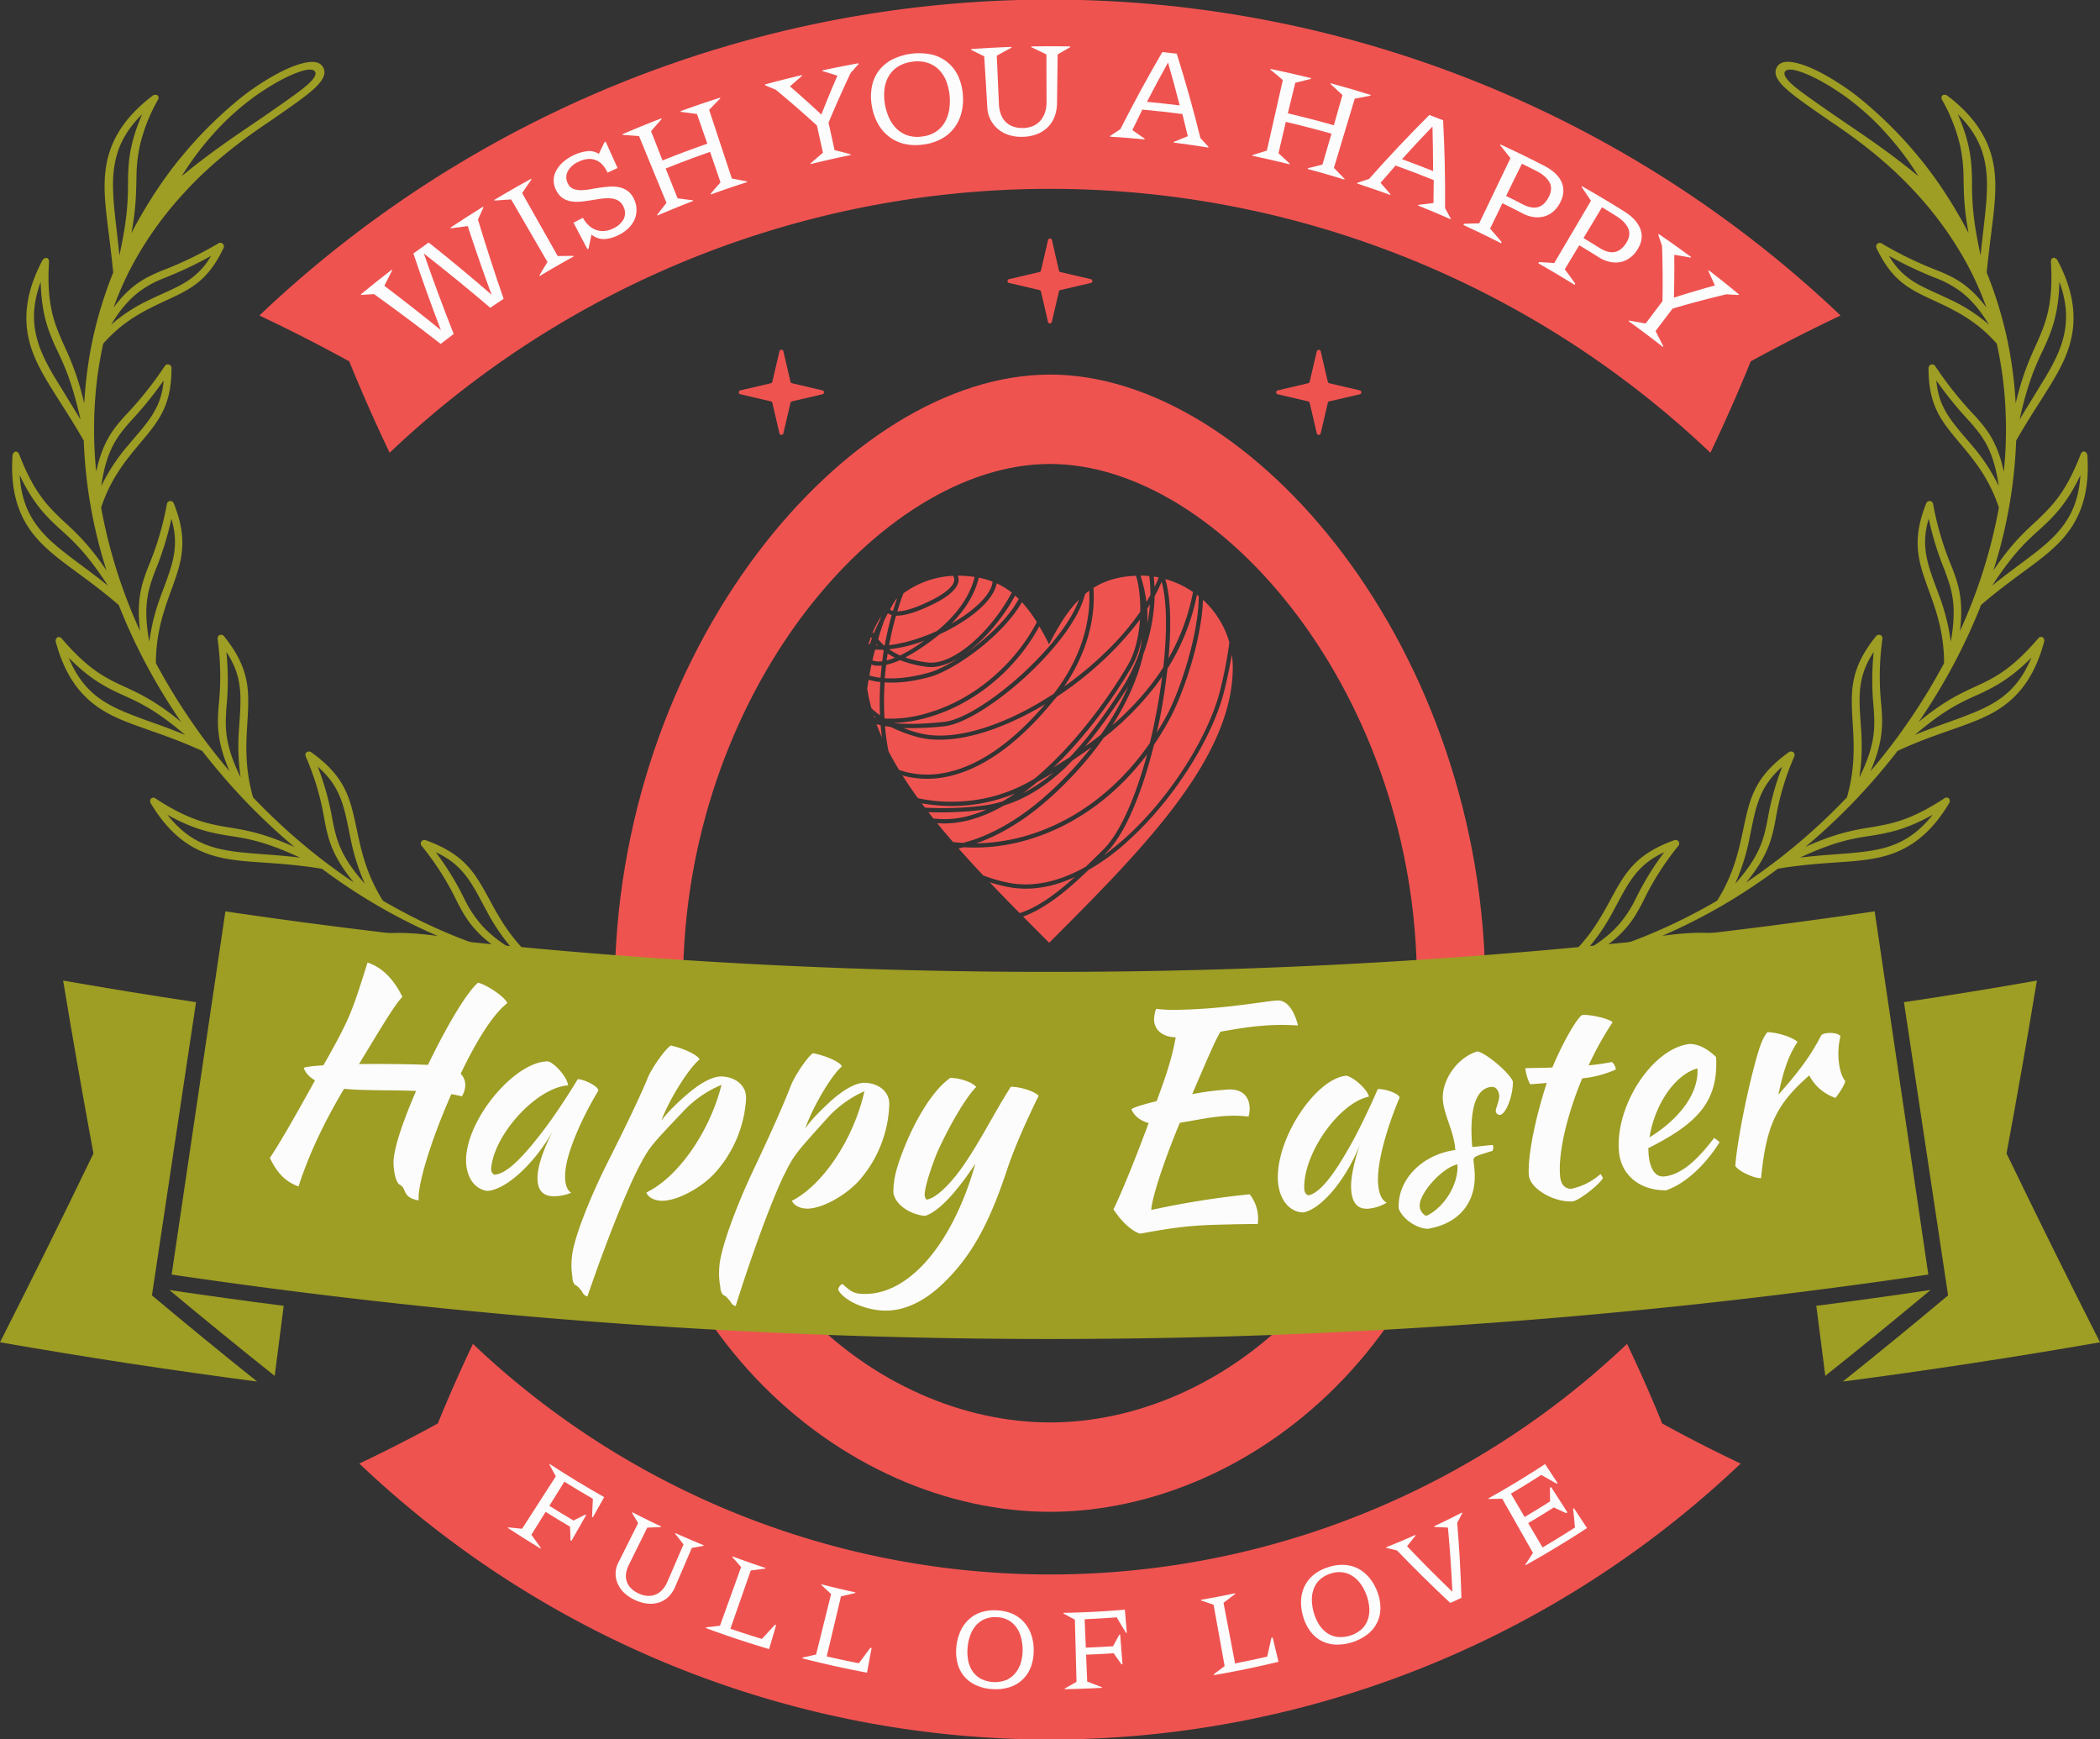 <svg xmlns="http://www.w3.org/2000/svg" width="1080" height="894.34" viewBox="0 0 1080 894.34"><rect x="0" y="0" width="1080" height="894.34" fill="#333333" stroke="none"/><g id="Слой_2" data-name="Слой 2"><g id="easter06_66934951"><g id="easter06_66934951-2" data-name="easter06_66934951"><path d="M688.45 524.15a28.12 28.12.0 0 1 11-13.45 56.93 56.93.0 0 1 15-6.89c18.86-5.6 38.17-6 57.08-4.32a254.22 254.22.0 0 0 32.31-4.95c11.27-9.3 17.22-19 22-27.49 4.35-7.8 7.74-14.84 12.74-20.65S850.17 436 861 432.08a2 2 0 0 1 2.25.57 1.85 1.85.0 0 1-.08 2.29 143.18 143.18.0 0 0-18.33 28.95c-4.32 8.14-8.58 16.35-24.4 26.4a265.16 265.16.0 0 0 28.33-10 290 290 0 0 0 34.33-17.14c7.59-12.14 10.42-22.95 12.51-32.38 1.93-8.79 3.22-16.54 6.44-23.64s8.37-13.46 17.85-20.28a2 2 0 0 1 2.33-.08 1.83 1.83.0 0 1 .54 2.23 137 137 0 0 0-9.73 33.13c-1.79 8.93-3.56 17.77-15 31.64 2.12-1.39 12.85-8.63 23.89-17.76a314.57 314.57.0 0 0 27.94-26c3.82-13.46 3.66-24.47 3.19-34-.49-9-1.31-16.85-.06-24.54s4.49-15.2 11.75-24.26a2 2 0 0 1 2.24-.68 1.87 1.87.0 0 1 1.11 2 139.4 139.4.0 0 0-.53 34.47c.62 8.9 1.24 17.76-5.62 33.61 1.6-1.9 9.9-11.65 18-23.31A311.48 311.48.0 0 0 999.81 341c0-13.69-3.15-24.05-6.21-32.88-3-8.46-6-15.68-7-23.28s-.15-15.48 4-25.93a1.91 1.91.0 0 1 1.9-1.28 1.86 1.86.0 0 1 1.67 1.53 153.9 153.9.0 0 0 9.71 32.59c3.08 8.14 6.12 16.3 4.09 32.76A268.49 268.49.0 0 0 1028 261c-4.23-12.73-10.43-21.32-16.16-28.41-5.59-6.88-10.86-12.46-14.46-18.91s-5.57-13.69-5.57-24.36a1.91 1.91.0 0 1 1.28-1.83 1.87 1.87.0 0 1 2.12.71 185.87 185.87.0 0 0 20.74 25.92c5.6 6.33 11.19 12.78 14.6 28.43a217.2 217.2.0 0 0 .17-41.66 200.69 200.69.0 0 0-3.79-24.15c-8.71-9.9-17.75-15.1-25.74-19.06s-14.93-6.58-20.83-10.75-10.67-9.7-15.3-19.31a1.92 1.92.0 0 1 .39-2.22 1.82 1.82.0 0 1 2.2-.25 189.83 189.83.0 0 0 29.71 14.31c7.51 3.23 15.11 6.58 24.22 18.65a162 162 0 0 0-12.89-27.51A183.77 183.77.0 0 0 985.16 99C967.1 79.15 946 65.58 939.75 61.31c-10.18-7.09-17.49-12.11-21.85-16.26s-5.69-7.44-4.17-10.35 5-3.71 11.11-2.08S939.51 38.4 950.44 46c6.42 4.4 21.88 17.3 34.77 32.88 13.19 15.37 23.21 33.19 27.2 41-2.42-12.88-2.45-20.77-2.6-29.2A78.37 78.37.0 0 0 1008 74.61a88.69 88.69.0 0 0-9.11-23.09A1.89 1.89.0 0 1 999 49a2.41 2.41.0 0 1 2.76.4c12.51 9.53 18.88 19.4 21.91 28.88s2.83 18.88 1.88 28.86c-1 9.76-2.6 20.33-3.81 33a211.22 211.22.0 0 1 10.74 35.22 218.62 218.62.0 0 1 4.15 32c3.78-15.62 7.5-23.53 11.42-32.1 3.77-8.91 8.07-18.52 6.71-40.44-.09-1.17.39-2.05 1.2-2.23a2.47 2.47.0 0 1 2.35 1.59c7.48 14.25 9 26.05 7.62 35.94s-5.61 18.21-10.75 26.76c-5.29 8.75-11.65 18-18.3 29.7a247.92 247.92.0 0 1-11.7 66.72c9.27-13.66 15.78-19.57 22.76-26 6.88-6.67 14.41-13.63 22.09-33.63.4-1.07 1.19-1.68 2-1.51a2.41 2.41.0 0 1 1.5 2.35c1 15.62-2.15 26.57-7.12 34.9s-11.94 14.23-19.79 20.18c-8.17 6.16-17.42 12.54-27.77 21.48a298.49 298.49.0 0 1-14.56 31.38 312.17 312.17.0 0 1-17.45 28.68c13.21-10.83 21.35-14.51 30-18.5s17.74-8.41 31.3-24.25a1.88 1.88.0 0 1 2.37-.69 2.29 2.29.0 0 1 .68 2.62c-4 14.63-10.22 23.74-17.4 30s-15.5 9.68-24.68 13c-9.68 3.49-20.53 6.95-33.18 12.8a326.52 326.52.0 0 1-22.63 26.24 320.58 320.58.0 0 1-24.76 23.12c16.21-7.27 25.18-8.71 34.78-10.23 9.33-1.67 19.29-3.34 36.55-14.65a1.88 1.88.0 0 1 2.47.0 2.31 2.31.0 0 1-.08 2.69c-7.73 12.81-16.1 19.84-24.67 23.88s-17.47 5.14-27.21 5.91c-10.41.78-22 1.3-36 3.62a305.36 305.36.0 0 1-29 19.17 295.18 295.18.0 0 1-30.52 15.38c18.32-2.55 27.51-1.53 37.4-.33 9.46.94 19.55 2 39.28-4.33a1.89 1.89.0 0 1 2.4.66 2.3 2.3.0 0 1-.82 2.57c-10.92 10.33-21 14.86-30.39 16.47s-18.35.21-28-1.75c-10.42-2.16-21.89-5-36.32-6.85a268.61 268.61.0 0 1-46.9 12.08c-4.7.77-9.32 1.36-13.69 1.8a1 1 0 0 1-.66.43h-.05c-5.2.76-10.34.89-15.49 1.47l-15.35 1.6c-10.16 1.1-20.31 2.43-29.85 5.27s-18.65 7.73-21.62 16.15c-1.53 4.14-1.6 8.9-.9 13.68a34.08 34.08.0 0 0 1.64 6.86 29.11 29.11.0 0 0 3.15 6.16 30.41 30.41.0 0 0 23.46 13.16 29.31 29.31.0 0 0 6.89-.44 17.52 17.52.0 0 0 6-2.38 17.22 17.22.0 0 0 7.57-10.21c1.08-4.19.54-9.09-1.86-12.33a13.24 13.24.0 0 0-10.8-5.35 8.71 8.71.0 0 0-3 .48 5.27 5.27.0 0 0-1.86 1.56 4.63 4.63.0 0 0-.64 3.35c.13.0.26.0.4.0a6.71 6.71.0 0 1-.73 13.26 8.76 8.76.0 0 1-7.76-2 11.42 11.42.0 0 1-3.56-6 12.73 12.73.0 0 1 .12-6.23c2.21-8.48 11.45-11.56 17.06-11.22a19.9 19.9.0 0 1 15.78 8.5c3.78 5.25 4.31 11.65 3.06 17.45a23.52 23.52.0 0 1-10.11 14.48 24.64 24.64.0 0 1-8.36 3.46 33.89 33.89.0 0 1-8.58.64A37.39 37.39.0 0 1 693 557.12a36.51 36.51.0 0 1-3.9-7.68 41 41 0 0 1-2-8.25C686.38 535.76 686.36 529.81 688.45 524.15zm324.89-307a194.35 194.35.0 0 1-17.5-21.48c1.21 15 8.9 22.12 18.74 33.87a96.19 96.19.0 0 1 13.35 20.4C1025.22 230.91 1019.41 224.25 1013.34 217.17zM970.81 69.46a132 132 0 0 0-22.52-20.37c-11.07-7.7-18.59-11-23.22-12.46s-6.55-.81-7.15.31.0 3 3.46 6.2 9.93 7.72 20.53 15.08C949.36 63.39 958 69.1 966 74.81s15.36 11.44 20.59 15.76A152 152 0 0 0 970.81 69.46zm50.59 35.81c.7-8.48.83-16.17-1-23.78s-5.78-15.16-13.52-22.76c6.72 15.37 7.06 25 7.29 33.28.0 10.68.17 19.78 4.43 39.32C1019.53 121.66 1020.7 113.21 1021.4 105.27zM1009 150.41a53 53 0 0 0-12.67-7.13 199 199 0 0 1-24.82-11.69 37.08 37.08.0 0 0 13.11 13.52c5.12 3.16 11.13 5.48 17.91 8.75a85.68 85.68.0 0 1 20.36 13.08C1017.92 158.71 1013.26 153.81 1009 150.41zm36.18 135c6.64-5.14 12.36-10 16.73-16.31s7.38-14 8-24.69c-7.17 15-14 21.38-20 27-7.85 7-14.5 13.1-25.37 29.74C1032.05 295.08 1038.92 290.19 1045.13 285.42zm7.12-92c4.29-7.32 7.74-14.16 9.33-21.85s1.31-16.25-2.51-26.61c-.4 17-4.27 25.81-7.65 33.41-4.62 9.64-8.44 17.86-12.83 37.33zm-51.94 100.42a156.49 156.49.0 0 1-8.45-27.1c-4.54 15.1.0 24.89 5.34 39.45a106.19 106.19.0 0 1 6 23.81C1006.68 311 1003.59 302.75 1000.31 293.85zm8.62 75c15.48-5.82 27.76-11.39 35.74-30.65-11.38 11.48-19.77 15.41-27.14 18.88-9.53 4.24-17.68 8-32.79 20.83C993.66 374.23 1001.62 371.57 1008.93 368.87zm-52.68 30.89c8.52-17.35 7.92-26.15 7.31-35.68a142.09 142.09.0 0 1 0-28.76c-9 13.47-7.46 24.33-6.47 39.85A110.86 110.86.0 0 1 956.25 399.76zm-4.85 39c16.49-1.47 29.72-3.58 42.53-19.77-14 7.84-23.11 9.37-31.11 10.72-10.32 1.53-19.16 3-37.15 11.33C935.25 439.83 943.63 439.39 951.4 438.74zM908.94 422a141.49 141.49.0 0 1 7.63-27.74C904.25 405 902.9 415.76 899.76 431a109.86 109.86.0 0 1-7.37 23.43C905.26 440 907 431.37 908.94 422zm-32 68.58c16.29 3.14 29.77 4.69 46.55-7.54-15.66 3.8-24.89 2.87-33 2-10.36-1.33-19.31-2.38-39 .55C861.1 487.18 869.31 489.11 877 490.62zM832.91 475A61.51 61.51.0 0 0 841 462.62a146.93 146.93.0 0 1 14.87-24.37c-14.6 6.66-18.78 16.64-26.16 30.2a102.82 102.82.0 0 1-13.87 20.2C824.14 483.8 829.25 479.26 832.91 475zM719 546.33a4.3 4.3.0 1 0 5.09-3.32A4.29 4.29.0 0 0 719 546.33z" fill="#9e9d24"/><path d="M391.55 524.15a28.14 28.14.0 0 0-11-13.45 56.93 56.93.0 0 0-15-6.89c-18.86-5.6-38.17-6-57.08-4.32a254.11 254.11.0 0 1-32.3-4.95c-11.27-9.3-17.23-19-22-27.49-4.35-7.8-7.75-14.84-12.75-20.65S229.82 436 219 432.08a1.94 1.94.0 0 0-2.24.57 1.85 1.85.0 0 0 .07 2.29 143.18 143.18.0 0 1 18.33 28.95c4.32 8.14 8.59 16.35 24.41 26.4a266 266 0 0 1-28.33-10 289.18 289.18.0 0 1-34.33-17.14c-7.6-12.14-10.43-22.95-12.51-32.38-1.94-8.79-3.22-16.54-6.44-23.64s-8.37-13.46-17.85-20.28a2 2 0 0 0-2.33-.08 1.86 1.86.0 0 0-.55 2.23 136.51 136.51.0 0 1 9.73 33.13c1.79 8.93 3.57 17.77 15 31.64-2.12-1.39-12.85-8.63-23.89-17.76a317.43 317.43.0 0 1-27.94-26c-3.82-13.46-3.66-24.47-3.18-34 .49-9 1.31-16.85.06-24.54s-4.5-15.2-11.76-24.26a2 2 0 0 0-2.24-.68 1.88 1.88.0 0 0-1.11 2 139.51 139.51.0 0 1 .54 34.47c-.63 8.9-1.24 17.76 5.62 33.61-1.6-1.9-9.9-11.65-18-23.31A313.61 313.61.0 0 1 80.18 341c0-13.69 3.15-24.05 6.22-32.88 3-8.46 6-15.68 7-23.28s.16-15.48-4-25.93a1.9 1.9.0 0 0-1.89-1.28 1.87 1.87.0 0 0-1.68 1.53 154.61 154.61.0 0 1-9.7 32.59c-3.08 8.14-6.12 16.3-4.1 32.76A268.44 268.44.0 0 1 52 261c4.23-12.73 10.43-21.32 16.16-28.41 5.59-6.88 10.86-12.46 14.46-18.91S88.2 2e2 88.2 189.28a1.91 1.91.0 0 0-1.28-1.83 1.88 1.88.0 0 0-2.12.71 185.87 185.87.0 0 1-20.74 25.92c-5.6 6.33-11.19 12.78-14.59 28.43a217.2 217.2.0 0 1-.17-41.66 198.46 198.46.0 0 1 3.79-24.15c8.71-9.9 17.74-15.1 25.74-19.06s14.92-6.58 20.82-10.75 10.68-9.7 15.3-19.31a1.93 1.93.0 0 0-.38-2.22 1.84 1.84.0 0 0-2.21-.25 189.41 189.41.0 0 1-29.72 14.31c-7.5 3.23-15.09 6.58-24.2 18.65a161.25 161.25.0 0 1 12.89-27.51A182.73 182.73.0 0 1 94.84 99c18-19.8 39.18-33.37 45.41-37.64 10.16-7.09 17.49-12.11 21.84-16.26s5.7-7.44 4.18-10.35-5-3.71-11.12-2.08S140.49 38.4 129.55 46c-6.4 4.4-21.87 17.3-34.77 32.88-13.19 15.37-23.2 33.19-27.2 41C70 107 70 99.1 70.19 90.67A77 77 0 0 1 72 74.61a88 88 0 0 1 9.11-23.09A1.88 1.88.0 0 0 81 49a2.42 2.42.0 0 0-2.76.4C65.69 59 59.3 68.83 56.29 78.31s-2.83 18.88-1.88 28.86c1 9.76 2.6 20.33 3.81 33a210.27 210.27.0 0 0-10.74 35.22 215.8 215.8.0 0 0-4.15 32c-3.78-15.62-7.5-23.53-11.42-32.1-3.77-8.91-8.08-18.52-6.71-40.44.09-1.17-.39-2.05-1.2-2.23a2.48 2.48.0 0 0-2.36 1.59c-7.47 14.25-9 26.05-7.62 35.94s5.62 18.21 10.76 26.76c5.28 8.75 11.64 18 18.3 29.7a247.92 247.92.0 0 0 11.7 66.72C45.51 279.68 39 273.77 32 267.37c-6.88-6.67-14.42-13.63-22.09-33.63-.4-1.07-1.2-1.68-2-1.51a2.41 2.41.0 0 0-1.5 2.35c-1 15.62 2.15 26.57 7.12 34.9s12 14.23 19.78 20.18c8.17 6.16 17.42 12.54 27.78 21.48a297.91 297.91.0 0 0 14.55 31.38A311.65 311.65.0 0 0 93.12 371.2c-13.22-10.83-21.36-14.51-30-18.5s-17.74-8.41-31.3-24.25a1.87 1.87.0 0 0-2.37-.69 2.31 2.31.0 0 0-.67 2.62c4 14.63 10.2 23.74 17.4 30s15.48 9.68 24.67 13c9.69 3.49 20.52 6.95 33.18 12.8a329.3 329.3.0 0 0 22.64 26.24 322.86 322.86.0 0 0 24.75 23.12c-16.2-7.27-25.17-8.71-34.78-10.23-9.33-1.67-19.29-3.34-36.54-14.65a1.88 1.88.0 0 0-2.47.0 2.31 2.31.0 0 0 .07 2.69c7.73 12.81 16.11 19.84 24.67 23.88s17.47 5.14 27.22 5.91c10.41.78 21.95 1.3 36 3.62a304.86 304.86.0 0 0 29 19.17 294 294 0 0 0 30.53 15.38c-18.32-2.55-27.52-1.53-37.41-.33-9.46.94-19.54 2-39.28-4.33a1.87 1.87.0 0 0-2.39.66 2.29 2.29.0 0 0 .81 2.57c10.93 10.33 21 14.86 30.39 16.47s18.35.21 28-1.75c10.41-2.16 21.89-5 36.31-6.85a268.54 268.54.0 0 0 46.91 12.08c4.69.77 9.32 1.36 13.68 1.8a1 1 0 0 0 .67.43h0c5.21.76 10.35.89 15.49 1.47l15.35 1.6c10.17 1.1 20.32 2.43 29.86 5.27 9.38 2.77 18.64 7.73 21.61 16.15 1.53 4.14 1.61 8.9.9 13.68a33.42 33.42.0 0 1-1.63 6.86 28.73 28.73.0 0 1-3.17 6.16 30.36 30.36.0 0 1-23.44 13.16 29.43 29.43.0 0 1-6.9-.44 17.68 17.68.0 0 1-6-2.38 17.2 17.2.0 0 1-7.56-10.21c-1.09-4.19-.54-9.09 1.86-12.33A13.21 13.21.0 0 1 350 535.68a8.76 8.76.0 0 1 3 .48 5.27 5.27.0 0 1 1.86 1.56 4.68 4.68.0 0 1 .64 3.35c-.14.0-.27.0-.4.0a6.71 6.71.0 0 0 .73 13.26 8.77 8.77.0 0 0 7.76-2 11.48 11.48.0 0 0 3.56-6 12.85 12.85.0 0 0-.12-6.23c-2.21-8.48-11.45-11.56-17.07-11.22a19.93 19.93.0 0 0-15.78 8.5c-3.78 5.25-4.3 11.65-3.05 17.45a23.52 23.52.0 0 0 10.11 14.48 24.59 24.59.0 0 0 8.35 3.46 33.93 33.93.0 0 0 8.58.64A37.4 37.4.0 0 0 387 557.12a36.51 36.51.0 0 0 3.9-7.68 42.45 42.45.0 0 0 1.95-8.25C393.62 535.76 393.64 529.81 391.55 524.15zm-324.89-307a194.35 194.35.0 0 0 17.5-21.48c-1.21 15-8.9 22.12-18.74 33.87A96.19 96.19.0 0 0 52.07 250C54.78 230.91 60.58 224.25 66.66 217.17zM109.18 69.46a132.08 132.08.0 0 1 22.53-20.37c11.07-7.7 18.58-11 23.22-12.46s6.55-.81 7.15.31.0 3-3.47 6.2-9.92 7.72-20.52 15.08C130.65 63.39 122 69.1 114 74.81S98.67 86.25 93.44 90.57A152.62 152.62.0 0 1 109.18 69.46zM58.6 105.27c-.7-8.48-.84-16.17 1-23.78s5.79-15.16 13.52-22.76c-6.72 15.37-7.06 25-7.28 33.28.0 10.68-.17 19.78-4.44 39.32C60.46 121.66 59.3 113.21 58.6 105.27zm12.45 45.14a52.92 52.92.0 0 1 12.66-7.13 198.37 198.37.0 0 0 24.83-11.69 37.1 37.1.0 0 1-13.12 13.52c-5.12 3.16-11.11 5.48-17.92 8.75a86 86 0 0 0-20.35 13.08C62.08 158.71 66.74 153.81 71.05 150.41zm-36.18 135c-6.64-5.14-12.36-10-16.73-16.31s-7.38-14-8-24.69c7.17 15 14 21.38 20 27 7.85 7 14.5 13.1 25.36 29.74C48 295.08 41.08 290.19 34.87 285.42zm-7.12-92c-4.3-7.32-7.74-14.16-9.34-21.85S17.1 155.33 20.92 145c.41 17 4.27 25.81 7.65 33.41C33.19 188 37 196.24 41.4 215.71zM79.68 293.85a156.35 156.35.0 0 0 8.46-27.1c4.53 15.1.0 24.89-5.35 39.45a106.19 106.19.0 0 0-6 23.81C73.32 311 76.41 302.75 79.68 293.85zm-8.62 75c-15.48-5.82-27.76-11.39-35.74-30.65C46.7 349.7 55.09 353.63 62.46 357.1c9.54 4.24 17.69 8 32.8 20.83C86.34 374.23 78.38 371.57 71.06 368.87zm52.68 30.89c-8.51-17.35-7.91-26.15-7.31-35.68a143.44 143.44.0 0 0 0-28.76c9 13.47 7.46 24.33 6.47 39.85A111.41 111.41.0 0 0 123.74 399.76zm4.86 39c-16.5-1.47-29.73-3.58-42.53-19.77 14 7.84 23.1 9.37 31.11 10.72 10.32 1.53 19.16 3 37.14 11.33C144.74 439.83 136.36 439.39 128.6 438.74zM171.06 422a142.93 142.93.0 0 0-7.63-27.74c12.32 10.65 13.65 21.46 16.81 36.7a109.78 109.78.0 0 0 7.36 23.43C174.73 440 173 431.37 171.06 422zm32 68.58c-16.3 3.14-29.76 4.69-46.56-7.54 15.67 3.8 24.9 2.87 33 2 10.36-1.33 19.31-2.38 39 .55C218.9 487.18 210.69 489.11 203 490.62zM247.08 475A61.44 61.44.0 0 1 239 462.62a146.42 146.42.0 0 0-14.88-24.37c14.61 6.66 18.79 16.64 26.16 30.2a103.26 103.26.0 0 0 13.87 20.2C255.85 483.8 250.75 479.26 247.08 475zM361 546.33a4.3 4.3.0 1 1-5.09-3.32A4.29 4.29.0 0 1 361 546.33z" fill="#9e9d24"/><path d="M540 192.62c-104.49.0-223.9 141.76-223.9 316.62S435.51 777.41 540 777.41 763.89 684.1 763.89 509.24 644.49 192.62 540 192.62zm0 538.84c-88.07.0-188.71-78.65-188.71-226S451.93 238.58 540 238.58 728.71 358.05 728.71 505.43 628.07 731.46 540 731.46z" fill="#ef5350"/><path d="M946.57 162.24Q923 173.43 900.38 185.82q-9.71 23.88-20.75 47a492.81 492.81.0 0 0-679.24.0q-11-23-20.78-47Q157 173.39 133.42 162.24a590 590 0 0 1 813.15.0z" fill="#ef5350" fill-rule="evenodd"/><path d="M231.84 117.4l-.21-.32q8.3-5.53 16.74-10.75c.08.13.15.26.24.39q-1.43 3.07-2.81 6.17Q252 133.44 259 153.64c-2.3 1.52-4.59 3.05-6.87 4.61Q235.41 144 218 130.39q7.24 20.9 15.33 41.34c-2.24 1.69-4.48 3.4-6.69 5.12q-16.83-13.11-34.27-25.61-3.26.18-6.53.41l-.25-.3q7.84-6.48 15.84-12.62c.07.11.15.2.23.31q-2 4-4 7.93 14.76 11.17 29.08 22.78-7.47-19.49-14.15-39.4 3.91-2.86 7.87-5.63Q237 137.83 252.8 151.55q-6.42-17.51-12.26-35.29C237.64 116.61 234.75 117 231.84 117.4z" fill="#fcfcfc"/><path d="M294.82 131.59l.18.33q-8.76 4.8-17.37 10a3.62 3.62.0 0 0-.2-.33q2-3.45 4.13-6.87-9.33-16.08-18.67-32.15c-2.82.16-5.65.36-8.49.57l-.2-.33q9.38-5.62 18.93-10.85l.18.35q-2.42 3.48-4.77 7l18.29 32.36C289.5 131.62 292.16 131.59 294.82 131.59z" fill="#fcfcfc"/><path d="M327.35 108.13a12.24 12.24.0 0 1-1.15 5.06 14.25 14.25.0 0 1-3.22 4.37 19.35 19.35.0 0 1-5 3.38 18.37 18.37.0 0 1-7.14 2 10 10 0 0 1-6.64-2.32q-.78 3.62-1.52 7.26c-.19.08-.37.18-.56.28l-7.17-13.63c1.6-.85 3.22-1.68 4.83-2.52a15.74 15.74.0 0 0 2.78 3.69 11.21 11.21.0 0 0 3.6 2.39 10.32 10.32.0 0 0 4.29.73 12.54 12.54.0 0 0 4.95-1.38 11.26 11.26.0 0 0 5.31-4.73 7 7 0 0 0-.11-6.47 6.58 6.58.0 0 0-2.69-3.1A9.16 9.16.0 0 0 314 102a24.5 24.5.0 0 0-4.7.17c-1.67.22-3.4.5-5.17.79s-3.51.54-5.24.71a20 20 0 0 1-5-.1 11.07 11.07.0 0 1-4.35-1.61 10.14 10.14.0 0 1-3.4-3.9 11.23 11.23.0 0 1-1.39-5.23A10.66 10.66.0 0 1 286 87.85a15.43 15.43.0 0 1 3.45-4.39 23.7 23.7.0 0 1 5.31-3.53 22.84 22.84.0 0 1 6.83-2.13A9.29 9.29.0 0 1 308 79.12c.95-2 1.9-4 2.87-6l.62-.28 6.12 13.58c-1.71.77-3.42 1.56-5.14 2.35A16.78 16.78.0 0 0 310 84.91a9 9 0 0 0-3.29-2.45 9.12 9.12.0 0 0-4.21-.7 13.48 13.48.0 0 0-5.19 1.53 11.18 11.18.0 0 0-5.37 4.9 6.71 6.71.0 0 0 .21 6.35 5.2 5.2.0 0 0 2.64 2.56 10.17 10.17.0 0 0 3.85.69 26.6 26.6.0 0 0 4.69-.44c1.67-.3 3.38-.59 5.15-.84s3.52-.44 5.25-.55a16.93 16.93.0 0 1 5 .4 11.44 11.44.0 0 1 4.28 2 10.75 10.75.0 0 1 3.16 4.27A12.77 12.77.0 0 1 327.35 108.13z" fill="#fcfcfc"/><path d="M320.26 69.37l-.15-.35q9.92-4.27 20-8.15c.05.12.1.24.14.37-1.82 2.06-3.64 4.14-5.43 6.22q3 7.55 5.89 15.07 11.44-4.59 23.06-8.64l-5.32-15.25c-2.76-.4-5.53-.76-8.31-1.11.0-.12-.08-.24-.13-.36q10.11-3.68 20.32-6.94a3 3 0 0 0 .12.36c-1.94 1.95-3.85 3.93-5.75 5.9q5.85 17.66 11.68 35.31c2.6.47 5.17 1 7.74 1.48l.12.36q-9.37 3-18.65 6.37c0-.13-.09-.24-.13-.35 1.67-2 3.38-3.93 5.09-5.88L365.2 78.1q-11.51 4-22.86 8.57L348.49 102c2.62.32 5.24.67 7.84 1 .05.12.09.24.14.35q-9.23 3.54-18.34 7.47l-.15-.35c1.57-2.06 3.17-4.12 4.78-6.16Q335.7 87.18 328.65 70 324.48 69.63 320.26 69.37z" fill="#fcfcfc"/><path d="M423 36.19q9.23-2 18.49-3.65c0 .12.05.26.07.38s-.34.4-.78.89-.9 1-1.37 1.55-.94 1-1.34 1.47a3.52 3.52.0 0 0-.62.74q-6 12.69-11.35 25.5 1.56 7.07 3.11 14.12c2.76.69 5.51 1.4 8.23 2.15l.09.37q-10.32 2.12-20.57 4.65l-.09-.37c2.1-1.83 4.23-3.64 6.37-5.46l-3.12-14q-10.21-9.34-21-18.27a3.54 3.54.0 0 0-.83-.41l-1.85-.76c-.68-.27-1.33-.54-1.91-.8l-1.05-.47c0-.12-.07-.25-.11-.38q9.49-2.58 19.05-4.83c0 .12.06.25.08.37-2.09 1.8-4.17 3.62-6.22 5.45q8.25 7.13 16.13 14.48 3.92-10 8.26-20c-2.51-.8-5-1.56-7.58-2.32C423 36.44 423 36.32 423 36.19z" fill="#fcfcfc"/><path d="M494.49 57.83a21.82 21.82.0 0 1-3.64 7.81 20.25 20.25.0 0 1-6.57 5.69 25.78 25.78.0 0 1-9.54 3 26.1 26.1.0 0 1-10.05-.44A20.58 20.58.0 0 1 456.88 70a21.66 21.66.0 0 1-5.5-6.63 28.62 28.62.0 0 1-3-8.87 27.47 27.47.0 0 1-.09-9.39A20.13 20.13.0 0 1 451.5 37a20.62 20.62.0 0 1 6.8-6.11 31.1 31.1.0 0 1 21.3-2.74 19.91 19.91.0 0 1 13.28 11.24 27.56 27.56.0 0 1 2.29 9.1A28.57 28.57.0 0 1 494.49 57.83zm-7.68-15.65a17.48 17.48.0 0 0-3.55-5.92 14.65 14.65.0 0 0-5.78-3.81 17.12 17.12.0 0 0-8.22-.71 17.4 17.4.0 0 0-7.83 2.77 14.41 14.41.0 0 0-4.66 5.17 17.4 17.4.0 0 0-1.94 6.58 28.11 28.11.0 0 0 .24 7.15 28.51 28.51.0 0 0 2 6.8 18.47 18.47.0 0 0 3.75 5.69 14.81 14.81.0 0 0 5.67 3.64 16.16 16.16.0 0 0 7.73.65 16 16 0 0 0 7.28-2.58A14.8 14.8.0 0 0 486 62.67a19.05 19.05.0 0 0 2.18-6.46 29.53 29.53.0 0 0 .19-7.09A28.37 28.37.0 0 0 486.81 42.18z" fill="#fcfcfc"/><path d="M538.15 28q-3.85-1.89-7.77-3.74c0-.12.0-.25.0-.38q10-.18 20 0c0 .12.0.25.0.38-2.16 1.24-4.31 2.47-6.45 3.73q-.16 12.48-.32 25a20.11 20.11.0 0 1-1.26 7 15.35 15.35.0 0 1-3.52 5.44 16.32 16.32.0 0 1-5.52 3.54 21.48 21.48.0 0 1-7.44 1.38 20.77 20.77.0 0 1-6.93-.9 16.45 16.45.0 0 1-5.6-3 15.44 15.44.0 0 1-5.58-11.17Q507 42.13 506.17 29c-2.23-1.13-4.47-2.26-6.72-3.37.0-.13.0-.26.0-.39q10.36-.75 20.75-1.12c0 .13.0.25.0.39q-3.81 2-7.57 4.14.55 12.47 1.1 24.92a17.4 17.4.0 0 0 .94 5 11.26 11.26.0 0 0 2.33 3.9A10.42 10.42.0 0 0 520.82 65a14 14 0 0 0 5.38.82 13.43 13.43.0 0 0 5.37-1.17 10.41 10.41.0 0 0 3.75-2.91 12.13 12.13.0 0 0 2.19-4.22 16.85 16.85.0 0 0 .72-5.07Q538.19 40.21 538.15 28z" fill="#fcfcfc"/><path d="M621.44 75.88q-8.88-1.42-17.78-2.55c0-.12.0-.25.0-.38 2.4-1 4.8-1.94 7.21-2.9q-1.35-5.72-2.79-11.41-10.27-1.35-20.59-2.28-2.62 5.25-5.15 10.54 3.18 2.17 6.32 4.39c0 .14.0.26.0.39q-8.86-.86-17.75-1.39c0-.12.0-.26.0-.38q2.63-1.75 5.28-3.48 10.11-20 21.57-39.65c2.47.26 5 .54 7.43.82Q612 49.25 617.36 71c1.39 1.5 2.77 3 4.14 4.51C621.48 75.64 621.45 75.75 621.44 75.88zM600.7 32.16q-5.58 10-10.83 20.2 8.43.8 16.84 1.85Q603.88 43.17 600.7 32.16z" fill="#fcfcfc"/><path d="M653.36 35.82c0-.13.06-.24.08-.37q10.44 2.16 20.8 4.74c0 .13-.07.25-.09.38-2.67.65-5.32 1.31-8 2l-3.84 15.71q11.89 2.79 23.67 6.13 2.22-7.8 4.42-15.57c-2-1.89-4.07-3.77-6.14-5.65l.1-.37q10.32 2.77 20.56 6c-.05.11-.08.25-.12.37-2.7.48-5.4 1-8.08 1.54q-5.35 17.79-10.7 35.6c1.85 1.87 3.68 3.76 5.48 5.65.0.12-.08.24-.11.36q-9.4-2.91-18.87-5.46c0-.12.06-.24.1-.37 2.48-.64 5-1.27 7.5-1.89l4.65-15.88q-11.68-3.3-23.48-6.07l-3.78 16.11c1.94 1.76 3.87 3.53 5.77 5.33l-.09.36q-9.53-2.36-19.09-4.35c0-.13.05-.25.07-.37 2.45-.8 4.9-1.57 7.37-2.33q4.11-18.14 8.21-36.25C657.67 39.33 655.53 37.57 653.36 35.82z" fill="#fcfcfc"/><path d="M746.09 112.77q-8.36-3.69-16.8-7.07c0-.12.09-.23.13-.35 2.59-.34 5.18-.66 7.8-.95.07-3.93.11-7.85.12-11.79q-9.75-3.94-19.61-7.49Q713.85 89.54 710 94c1.72 1.95 3.42 3.9 5.09 5.87.0.13-.09.25-.13.36q-8.46-3.08-17-5.85c0-.14.08-.25.12-.37 2-.69 4-1.37 6-2q14.9-16.81 31-32.87 3.55 1.32 7.09 2.7 1.22 22.71 1 45.15c1 1.82 2 3.63 2.94 5.45C746.2 112.53 746.14 112.65 746.09 112.77zm-9.39-47.7q-8 8.28-15.67 16.78 8.06 2.93 16 6.12Q737 76.54 736.7 65.07z" fill="#fcfcfc"/><path d="M766.33 117.56q3 3.42 5.93 6.89c-.11.2-.21.42-.32.62q-9.57-4.89-19.31-9.35c.1-.21.2-.43.29-.64 2.6-.1 5.19-.18 7.81-.23q8-16.75 16.08-33.52-2.64-3.36-5.34-6.7l.16-.35q11.39 5.22 22.58 11c4.63 2.39 7.65 5.3 9 8.64s1 6.93-1.1 10.75a14.58 14.58.0 0 1-3.48 4.27 12.26 12.26.0 0 1-4.55 2.37 13.64 13.64.0 0 1-5.33.31 17.23 17.23.0 0 1-5.92-2q-5.05-2.61-10.17-5.12C770.59 108.87 768.45 113.22 766.33 117.56zM782.94 105c3.16 1.61 5.79 2.12 8 1.51s4-2.27 5.44-5c1.53-2.87 1.73-5.43.53-7.68s-3.42-4.21-6.68-5.88q-3.76-1.91-7.54-3.75c-2.71 5.51-5.42 11-8.12 16.57C777.37 102.12 780.16 103.53 782.94 105z" fill="#fcfcfc"/><path d="M804.75 138.47c1.82 2.46 3.63 4.93 5.39 7.41l-.36.59q-9.22-5.73-18.64-11.06c.12-.21.24-.42.35-.63 2.6.15 5.22.3 7.84.48l18.87-32q-2.37-3.6-4.81-7.18a2.57 2.57.0 0 0 .18-.33q11 6.23 21.81 13c4.45 2.81 7.26 6 8.39 9.46s.46 7-2 10.65a14.19 14.19.0 0 1-3.85 3.94 12.16 12.16.0 0 1-4.76 2 13.84 13.84.0 0 1-5.38-.17 18.18 18.18.0 0 1-5.79-2.49c-3.26-2.06-6.52-4.07-9.81-6C809.73 130.18 807.23 134.33 804.75 138.47zm17.71-11.09c3 1.9 5.66 2.65 7.89 2.22s4.21-1.89 5.88-4.45c1.77-2.74 2.17-5.28 1.16-7.64s-3.11-4.53-6.25-6.47c-2.41-1.51-4.84-3-7.26-4.45l-9.5 15.83Q818.43 124.87 822.46 127.38z" fill="#fcfcfc"/><path d="M878.79 139q7.85 6 15.52 12.38a3.5 3.5.0 0 1-.24.3c-.14.0-.53.0-1.23-.05l-2.13-.11-2.07-.13a3.27 3.27.0 0 0-1 0q-13.93 3.3-27.46 7.31-4.37 5.74-8.74 11.5c1.34 2.62 2.67 5.27 4 7.91-.08.1-.16.19-.24.3q-8.7-6.84-17.63-13.25a3.71 3.71.0 0 1 .23-.32c2.84.48 5.69 1 8.54 1.52L855 154.84q.24-14-.22-28.22a4 4 0 0 0-.25-.92c-.2-.58-.42-1.22-.68-1.93s-.47-1.39-.68-2-.31-1-.34-1.13l.22-.32c5.6 3.84 11.15 7.77 16.65 11.84l-.22.3c-2.82-.5-5.62-1-8.43-1.41.09 7.37.0 14.7-.17 22q10.41-3.33 21.07-6.26c-1.12-2.51-2.25-5-3.4-7.5C878.64 139.17 878.72 139.07 878.79 139z" fill="#fcfcfc"/><path d="M836.77 691.07c6.39 13.37 12.44 27 18.06 40.92q19.78 10.88 40.36 20.62a515.49 515.49.0 0 1-710.38.0q20.59-9.79 40.36-20.62c5.64-13.87 11.69-27.55 18.06-40.92a430.69 430.69.0 0 0 593.54.0z" fill="#ef5350" fill-rule="evenodd"/><path d="M278.14 796l-.18.28q-8.47-5.12-16.81-10.59l.18-.28q3.59.41 7.16.72l17.36-26.95c-1.12-2-2.22-4-3.31-6.06.07-.09.12-.18.18-.27q13.78 9 28 17c-1.94 3.46-3.88 6.93-5.82 10.38l-.42-.23q.17-4.66.42-9.3-7.4-4.23-14.66-8.77-3.87 6.19-7.72 12.4c4.1 2.58 8.25 5.1 12.41 7.55 2-1 4.06-2 6.07-3l.45.19-7.56 13.26-.47-.2q-.15-3.54-.25-7.06-6.33-3.72-12.57-7.63l-7.32 11.74C274.91 791.47 276.51 793.75 278.14 796z" fill="#fcfcfc"/><path d="M351.53 794.15q-2.19-2.73-4.32-5.51c.05-.1.08-.19.13-.28q7.25 3.24 14.57 6.25l-.12.3c-2 .38-4 .74-6 1.08q-4.23 9.88-8.48 19.77A16 16 0 0 1 344 820.9a12.37 12.37.0 0 1-4.79 3.05 14.44 14.44.0 0 1-5.94.69 20.24 20.24.0 0 1-6.81-1.91 19.73 19.73.0 0 1-5.43-3.65 14.74 14.74.0 0 1-3.36-4.74 12.44 12.44.0 0 1 .36-10.85q5.08-10.12 10.16-20.27-1.59-2.62-3.15-5.29l.15-.29q7.37 3.79 14.83 7.32l-.14.29q-3.48.18-7 .29-4.77 9.65-9.53 19.29A14.18 14.18.0 0 0 322 809a8.93 8.93.0 0 0 .25 4 9.19 9.19.0 0 0 2.09 3.55 12.89 12.89.0 0 0 4.12 2.85 12 12 0 0 0 4.9 1.24 9.21 9.21.0 0 0 4.17-.84 10.12 10.12.0 0 0 3.29-2.52 14.19 14.19.0 0 0 2.34-3.73z" fill="#fcfcfc"/><path d="M375.64 837.54q8.06 2.76 16.17 5.24 3.39-3.62 6.71-7.26c.21.06.42.13.64.18L395.53 848q-16.36-4.83-32.46-10.79l.15-.41c2.36-.25 4.71-.54 7.06-.82q5.43-15.07 10.86-30.16c-1.52-1.72-3-3.43-4.53-5.15a3 3 0 0 0 .11-.32q8.47 3.15 17 5.94c0 .11-.07.21-.11.31-2.49.34-5 .66-7.51 1z" fill="#fcfcfc"/><path d="M425.17 851.76q8.24 1.9 16.51 3.53 3-3.94 5.9-7.92c.22.0.45.08.67.12q-1.19 6.32-2.36 12.64c-11.12-2.09-22.19-4.52-33.18-7.36.0-.14.07-.28.11-.43 2.31-.5 4.61-1 6.89-1.55q3.87-15.57 7.71-31.11c-1.68-1.54-3.34-3.1-5-4.65.0-.11.05-.21.08-.32q8.67 2.24 17.41 4.12a1.75 1.75.0 0 1-.06.33q-3.64.89-7.34 1.73z" fill="#fcfcfc"/><path d="M530.23 857a17.35 17.35.0 0 1-4 6.34 17 17 0 0 1-6.56 4.1 22.79 22.79.0 0 1-9.06 1.15 23.06 23.06.0 0 1-8.94-2.14 16.82 16.82.0 0 1-9.32-11.51 24 24 0 0 1-.5-8.07 25 25 0 0 1 2-7.85 18.83 18.83.0 0 1 4.23-6.09 17.29 17.29.0 0 1 6.33-3.82 21.79 21.79.0 0 1 8.45-1 21.39 21.39.0 0 1 8.24 1.95 17.39 17.39.0 0 1 5.85 4.49A19 19 0 0 1 530.5 841a25.18 25.18.0 0 1 1.12 8A24.21 24.21.0 0 1 530.23 857zm-4.94-14.16a16 16 0 0 0-2.21-5.46 12.57 12.57.0 0 0-4.11-4 13 13 0 0 0-6.28-1.77 13.62 13.62.0 0 0-6.48 1.06 12.69 12.69.0 0 0-4.55 3.49 16.07 16.07.0 0 0-2.8 5.14 25.26 25.26.0 0 0-1.26 6 24.92 24.92.0 0 0 .25 6.1 15.35 15.35.0 0 0 2 5.53 12.58 12.58.0 0 0 4.24 4.15 16.17 16.17.0 0 0 13.59.76 12.65 12.65.0 0 0 4.63-3.65A15 15 0 0 0 525 855a23.3 23.3.0 0 0 .92-6A24.69 24.69.0 0 0 525.29 842.83z" fill="#fcfcfc"/><path d="M566.67 867.59a1.94 1.94.0 0 1 0 .34q-9.54.52-19.1.69c0-.11.0-.22.0-.33 2-1.14 4.06-2.27 6.06-3.44q-.4-16-.84-32-3-1.56-5.9-3.16c0-.1.0-.21.0-.32q15.83-.27 31.61-1.64.51 6 1 11.87h-.46q-2.41-4-4.74-7.93c-5.49.42-11 .73-16.48 1l.6 14.59c4.67-.17 9.34-.42 14-.71q1.62-3 3.2-5.91l.47-.1q.58 7.61 1.2 15.22l-.49.09c-1.37-1.9-2.72-3.79-4.06-5.71q-7.08.48-14.17.74c.19 4.61.37 9.21.57 13.82C561.64 865.66 564.15 866.63 566.67 867.59z" fill="#fcfcfc"/><path d="M635.19 855.38q8.29-1.62 16.52-3.52c.74-3.22 1.46-6.43 2.15-9.65l.66-.16q1.5 6.26 3 12.49-16.54 4-33.26 6.86c0-.14.0-.28-.07-.43q2.84-2.1 5.62-4.23Q627 841 624.13 825.2q-3.24-1.08-6.45-2.2l-.06-.33q8.8-1.51 17.55-3.36c0 .11.05.22.07.32-2 1.54-4 3.06-6 4.58Q632.23 839.8 635.19 855.38z" fill="#fcfcfc"/><path d="M709.93 826.44a17.08 17.08.0 0 1-6.15 13.6 26 26 0 0 1-17.33 5.64 17.44 17.44.0 0 1-7.45-2.24 17.13 17.13.0 0 1-5.48-5.09 23.89 23.89.0 0 1-3.4-7.34 25.07 25.07.0 0 1-1-8 18.76 18.76.0 0 1 1.76-7.23 17.46 17.46.0 0 1 4.57-5.86 22.19 22.19.0 0 1 7.58-4 21.88 21.88.0 0 1 8.49-1.2 17.9 17.9.0 0 1 7.16 2 19 19 0 0 1 5.68 4.79 24.86 24.86.0 0 1 4 7.06A23.55 23.55.0 0 1 709.93 826.44zm-9.8-11.4a16.08 16.08.0 0 0-4.07-4.26 12.79 12.79.0 0 0-5.31-2.2 13.59 13.59.0 0 0-6.57.66 14 14 0 0 0-5.72 3.35 12.71 12.71.0 0 0-3 4.92 16 16 0 0 0-.77 5.82A25.07 25.07.0 0 0 678.13 835a15.3 15.3.0 0 0 3.92 4.41 12.33 12.33.0 0 0 5.47 2.31 16.44 16.44.0 0 0 13.09-4.26 12.46 12.46.0 0 0 3-5.09 15.62 15.62.0 0 0 .57-5.89 24.74 24.74.0 0 0-1.33-6A25 25 0 0 0 700.13 815z" fill="#fcfcfc"/><path d="M737.59 784.84q7.2-3.39 14.31-7.05l.15.28c-.86 1.68-1.73 3.36-2.63 5q1.62 19.15 2.17 38.59-2.85 1.32-5.73 2.62-14.15-13.21-27.4-27c-1.84-.42-3.66-.86-5.48-1.31l-.13-.3q7.53-3 15-6.34l.14.3c-1.44 1.83-2.88 3.65-4.35 5.48q11.32 11.92 23.3 23.42-.76-16.62-2.28-33c-2.31-.09-4.62-.21-6.91-.34C737.68 785 737.64 784.94 737.59 784.84z" fill="#fcfcfc"/><path d="M784.6 804.85a2.85 2.85.0 0 0-.16-.3c1.34-2 2.66-4 3.95-6q-7.9-13.95-15.84-27.88c-2.31.07-4.61.11-6.91.14a2.69 2.69.0 0 0-.16-.29q14.81-8.25 29.13-17.65c2.15 3.26 4.3 6.54 6.44 9.81a3.62 3.62.0 0 1-.41.27c-2.68-1.48-5.35-3-8-4.5q-7.73 5-15.6 9.62l7.05 12q6.58-3.87 13.08-8c0-2.34.0-4.66-.07-7l.61-.39q4.2 6.48 8.37 13l-.63.42q-3.19-1.46-6.34-2.94-6.54 4.15-13.18 8.06l7.38 12.53q8.4-4.95 16.66-10.26-.43-4.85-.94-9.65l.42-.28c2.25 3.4 4.49 6.82 6.72 10.22Q800.66 795.9 784.6 804.85z" fill="#fcfcfc"/><path d="M1080 690.24q-24.52-48.37-48.06-97.1 8.24-44.45 15.6-88.9-34.12 6-68.36 11.11 11.36 75.39 22.69 150.77-26.7 22.38-54.14 44.31Q1014 701.75 1080 690.24z" fill="#9e9d24"/><path d="M934.1 671.48q2.31 18 4.61 36 27.46-21.84 54.17-44.16Q963.52 667.72 934.1 671.48z" fill="#9e9d24"/><path d="M0 690.24q66 11.52 132.25 20.19-27.42-21.91-54.11-44.31l22.68-150.77q-34.23-5.14-68.35-11.11 7.35 44.46 15.59 88.9Q24.54 641.88.0 690.24z" fill="#9e9d24"/><path d="M145.9 671.48q-29.43-3.76-58.79-8.11 26.72 22.3 54.16 44.15Q143.58 689.49 145.9 671.48z" fill="#9e9d24"/><path d="M631.77 687.22a3092.35 3092.35.0 0 0 359.94-31.81Q977.93 562 964.12 468.63q-143.24 21.15-287.73 27.94-54.71 2.58-109.47 3.08a2904 2904 0 0 1-451-31Q102.07 562 88.28 655.41a3091.44 3091.44.0 0 0 480.39 33Q600.22 688.15 631.77 687.22z" fill="#9e9d24"/><path d="M214 561c-13.1-.57-27.43-.08-37.06-1.12-11.17 18.83-18.39 34.75-23.43 50.24-7.32-2.68-11.38-7.72-14.72-14.71 4-5.88 10.7-17.19 23.22-39.86-2.94-1.68-5.05-4-5.78-6.42 1.11-.57 4.93-1 10.07-1.32.83-1.45 1.66-2.89 2.48-4.34 11-19.68 12.49-23.73 20.22-48.48 7.8 2.39 14 9.35 17.94 17.64-4.16 4.17-12.07 17.76-22.31 34.54 12.27-.12 25.82.0 35.46.42 9.24-19.15 19.63-37 25.72-42.23 3.74.67 13.54 6.84 15.12 10.47-7.45 5.65-16.23 20-24 36.3a8.39 8.39.0 0 1 2.3 6.75 11.58 11.58.0 0 1-1.7 4.9c-1.75-.47-3.51-.79-5.41-1.14-8.79 19.82-15.58 40.4-16.7 50.87a18.6 18.6.0 0 0-.1 3.75c-8.69-1.37-6-6.18-9.64-8-2.74-1.32-3.58-10.11-3.21-13.41C203.32 587.91 208 574.79 214 561z" fill="#fcfcfc"/><path d="M307.73 560.8c-9.25 15.47-16.2 32-17 41.72-.44 5.33.45 9.16 3 10.82a22.62 22.62.0 0 1-10 1.77c-5.42-.46-7.84-4.16-7.2-11.32.46-5.32 3.09-12.91 7.62-21.92-9.54 16.83-24.08 30-33.57 30.53-7.35-1-11.75-8.68-10.75-18.58 2.23-21.35 26.34-48.52 42.21-48 3.89 1.36 9.94 8.67 10.09 12.3-15.94 1.13-37.74 24.69-39.49 42.33-.2 2 .46 3.09 1.76 3.64 6-.59 13.95-8 26.17-24.25 4.77-6.39 11.61-16.65 16.59-24.93C301.33 555.23 308 559 307.73 560.8z" fill="#fcfcfc"/><path d="M294.38 656.63a37 37 0 0 1-.23-10.43c.65-8.2 8.26-28.4 18.54-48.87 12.91-25.64 17.95-37 20.48-43.17 1.79-4.35 8.05-13.76 11.76-16.54 6.68 1.45 13.71 4.77 14.88 7.16-5.88 4.7-16.17 21.66-19.68 31.53 2.14-3 5.05-6.31 12-12.51 7.72-6.88 14.57-10.52 19.3-10.25 7.51.43 12.58 5.16 12.26 11.5a62.51 62.51.0 0 1-16 38.1c-7.39 8.1-20.36 14.82-28 14.3-3.61-.24-6.52-2-7.28-4.25 16.13-7.69 32.56-31 38.65-55.34a56.66 56.66.0 0 0-20 14c-15.21 16.07-16.88 17.65-21.53 26.44-6.53 11.84-18 40.76-27.43 68.38a3.89 3.89.0 0 1-2.72-2.53c-1.55-1.85-2-2.46-2.85-3C295.29 660.75 294.34 659 294.38 656.63z" fill="#fcfcfc"/><path d="M370.46 661.79a37.09 37.09.0 0 1-.5-10.42c.45-8.21 7.56-28.6 17.32-49.33 12.26-25.93 17-37.43 19.39-43.65 1.67-4.4 7.72-13.95 11.35-16.83 6.71 1.28 13.81 4.43 15 6.78-5.74 4.85-15.62 22.06-18.88 32 2.06-3.09 4.89-6.43 11.66-12.8 7.54-7.08 14.3-10.88 19-10.73 7.53.25 12.72 4.85 12.54 11.2a62.4 62.4.0 0 1-15 38.49c-7.17 8.29-20 15.32-27.66 15-3.62-.15-6.57-1.85-7.37-4.06 15.92-8.1 31.77-31.8 37.25-56.29a56.66 56.66.0 0 0-19.65 14.45c-14.8 16.44-16.42 18.08-20.86 27-6.22 12-17 41.21-25.71 69-1.06-.2-1.95-.84-2.79-2.46-1.6-1.81-2-2.41-2.92-2.9C371.46 665.89 370.49 664.1 370.46 661.79z" fill="#fcfcfc"/><path d="M484.64 660.35c-9.48 9.06-19.89 13.87-29.86 13.6-10.13-.28-20.86-5.27-23.73-10.7a3.84 3.84.0 0 1 2.24-3c4.59 4.19 6.11 5 10.7 5.11 23.31.74 45.94-25.56 57.63-66.94-5.16 7.73-16.41 23.85-25.86 26.81-6.33-.42-14.84-4.81-16.3-11.63a42.22 42.22.0 0 1 1.67-12.22c4.15-14.46 15.28-38.55 27.64-47.12 3.25.05 10 1.3 13.36 4.67-2.26 1.84-10.48 12.7-19.83 33-1.88 4.29-6.64 17.32-6.76 22.36a3.59 3.59.0 0 0 1 2.61c3.62-.5 10-5.27 17.7-15.82 9.64-13.55 15.89-26.89 25.6-42.25 5.18.0 12.54 2.51 14.31 4.67-6.09 12.54-11.65 24.62-15.94 37.12C509 628.7 499.71 646.06 484.64 660.35z" fill="#fcfcfc"/><path d="M642.68 569.7a14.24 14.24.0 0 1-.59 4.49 59.21 59.21.0 0 0-10-.4c-8.45.26-17.47 2.39-25.32 3.56-8.61 20.67-14.49 39.22-14.69 44.85a447 447 0 0 1 50.59-8.07A19.91 19.91.0 0 1 647 625.52a16.82 16.82.0 0 1-.17 3.9c-5.6.0-11 .09-21.17.38-13.46.36-22.35 1.45-39.41 4.61-4.57-1.67-9.33-6.07-13.62-12.52 3.4-6.95 9.27-20.71 18.1-44.37-4.34-1.21-7.49-3.77-8.87-7.07 1-1 6.19-2.53 13-4.24 5.51-15 7.68-21.64 9.8-32.8-6.76-.12-11.07-3.81-11.15-9.14a17.57 17.57.0 0 1 1.06-5.5 74.38 74.38.0 0 0 12.68.46c24.34-.55 43.3-4.49 49.84-4.74 4.5-.19 8.35 4.55 10.47 12.82-6-.3-9.53-.31-12.45-.2-10.66.42-19.39 2-27.4 3.41-2.25 3.52-5.07 10-14.58 32.11A146.66 146.66.0 0 1 632 560.24C638.5 560 642.47 563.5 642.68 569.7z" fill="#fcfcfc"/><path d="M719.78 564.45c-7 16.59-11.63 33.89-11.07 43.67.31 5.33 1.71 9 4.51 10.29a22.28 22.28.0 0 1-9.65 3.14c-5.44.29-8.32-3-8.7-10.23-.27-5.32 1.29-13.19 4.52-22.76-7.1 18-19.69 33-29 34.89-7.41.0-12.82-7-13.21-16.93-.75-21.44 19.36-51.69 35.15-53.39 4 .81 11 7.21 11.68 10.78-15.63 3.34-33.94 29.69-33.24 47.39.09 2 .89 3 2.25 3.37 5.82-1.41 12.71-9.81 22.55-27.64 3.83-7 9.18-18.1 13-27C712.67 559.82 719.81 562.56 719.78 564.45z" fill="#fcfcfc"/><path d="M771.34 573.31c-1.2.0-1.84-.72-2.1-2-.09-1.15 2-5.65 1.78-7.95-.22-2.73-1.86-4.62-3.92-4.46-7.82.59-11.4 10.83-10.07 29.23.08 1.15.11 1.44.28 1.71 4.17-.44 7.29-.83 10.42-1.07.19.28.19.43.25 1.14a3.2 3.2.0 0 1-.47 1.93c-9.1 2.71-9.84 3-9.68 5.19.11 1.43.36 2.87.52 5.17 1.18 15.95-7.87 27-24 29.67-5.78-.06-13.07-5.11-15-10.34-.85-14.69 11.87-27.83 29.1-30.18-.69-9.8-5.87-17.82-6.41-25.86-.68-10.23 7.69-21.91 17.79-24.83 4.49.83 16.68 11.14 18.23 15.5C778.17 563.51 774.46 573.07 771.34 573.31zm-21.81 25.45c-7.7 1.57-19.79 14.9-19.4 21.52a6 6 0 0 0 3.34 5C742.92 620.92 750.24 608.7 749.53 598.76z" fill="#fcfcfc"/><path d="M787.07 557.58c-1-1.08-2.41-5.74-2.63-8.31 5.18-.14 9.93-.13 13.92-.34 4.91-11.85 12.25-25 15.3-27 3.94-.36 13.57 1.75 15.69 3.71A170.52 170.52.0 0 0 817 547.83a111.53 111.53.0 0 0 12-1.73 6 6 0 0 1 2 3.86 55 55 0 0 1-17.28 4.55c-8 19.28-12.42 38.46-11.39 50.24.37 4.3 2.37 6.45 5.58 6.59a33 33 0 0 0 15.21-7.62 9.94 9.94.0 0 1 1.25 2.06c-1.93 3.52-12.14 11.4-15.44 12-10 .6-22.11-6.65-22.65-13.41-.75-9.34 3.19-29.17 9.2-47.49z" fill="#fcfcfc"/><path d="M847.67 590.44c.13 1.15.1 2.46.24 3.75.5 4.88 2.37 11.35 8.08 10.76 10.83-1.14 20-12.61 25.56-19.78a20.85 20.85.0 0 1 2.81 2.15c-7.65 12.36-18.35 21.79-27.62 24.79-14 0-23-8.24-24.11-19.72C830.41 568.86 849.76 539 869 536.83c4.47.08 9 2.32 13.56 6.72C883.87 567.19 872.07 578.07 847.67 590.44zm.64-5.56c15-9.24 25.42-22.32 24.67-35.44C862.4 552.09 851.27 566.61 848.31 584.88z" fill="#fcfcfc"/><path d="M903.71 542.76c1.76-6.17 3.17-9.4 5.21-12 5.53.18 12.84 2.58 15.55 5-4.5 6.69-7.25 14.46-9.86 27.14 9.35-10.5 16.3-19.27 22-30.5.65-.68 1.36-.92 3-1.13 2.79-.38 5.85.21 6.93 1.52a38 38 0 0 0-.77 13.94c.57 4.14 1.58 7.19 3.21 9.15.0 1.17-2.4 5.44-5 8.7A23.64 23.64.0 0 1 930.48 553c-17 14.88-22.14 25.79-24.79 52.84-3.65.16-11.55-3.55-13.23-6.26C893.13 588.2 898.68 560 903.71 542.76z" fill="#fcfcfc"/><path d="M400.87 180.61l-3.67 15.72a1 1 0 0 1-.74.74l-15.72 3.67a1 1 0 0 0-.76 1 1 1 0 0 0 .76 1l15.72 3.66a1 1 0 0 1 .74.74l3.67 15.71a1 1 0 0 0 1 .77 1 1 0 0 0 1-.77l3.67-15.71a1 1 0 0 1 .74-.74l15.72-3.66a1 1 0 0 0 .76-1 1 1 0 0 0-.76-1l-15.72-3.67a1 1 0 0 1-.74-.74l-3.67-15.72a.93.93.0 0 0-1-.75 1 1 0 0 0-1 .75z" fill="#ef5350" fill-rule="evenodd"/><path d="M677.21 180.61l-3.66 15.72a1 1 0 0 1-.75.74l-15.72 3.67a1 1 0 0 0-.76 1 1 1 0 0 0 .76 1l15.72 3.66a1 1 0 0 1 .75.74l3.66 15.71a1 1 0 0 0 1 .77 1 1 0 0 0 1-.77l3.67-15.71a1 1 0 0 1 .74-.74l15.72-3.66a1 1 0 0 0 .76-1 1 1 0 0 0-.76-1l-15.72-3.67a1 1 0 0 1-.74-.74l-3.67-15.72a1 1 0 0 0-1.92.0z" fill="#ef5350" fill-rule="evenodd"/><path d="M539 123.44l-3.66 15.71a1 1 0 0 1-.76.74l-15.71 3.67a1 1 0 0 0 0 1.93l15.71 3.67a1 1 0 0 1 .76.73L539 165.61a1 1 0 0 0 1.92.0l3.68-15.72a.93.93.0 0 1 .73-.73l15.72-3.67a1 1 0 0 0 0-1.93l-15.72-3.67a.92.92.0 0 1-.73-.74L541 123.44a.94.94.0 0 0-1-.76A1 1 0 0 0 539 123.44z" fill="#ef5350" fill-rule="evenodd"/><path d="M448.88 325a47.21 47.21.0 0 1 4.31-8.06 11.15 11.15.0 0 0-.56 1.52c-1.15 2.38-2.23 4.85-3.3 7.32C449.17 325.56 449 325.25 448.88 325zm7.6-12.46c-1 1.19-2 2.44-2.85 3.73C454.53 315 455.47 313.74 456.48 312.55zM448 327.13c.26-.72.58-1.4.88-2.12a.1.1.0 0 1 0-.05A13.91 13.91.0 0 0 448 327.13zM453.19 317l.44-.67-.35.45A2 2 0 0 1 453.19 317zm-2.55 14.84a2.17 2.17.0 0 0 .75.09c-.17-.24-.41-.41-.58-.67zM450 342.24a9.78 9.78.0 0 1-1.81-.49c-.41 1.9-.74 3.79-1.07 5.6a29.66 29.66.0 0 0 5.76 1.15c.16-2.05.32-4.19.58-6.26A14.81 14.81.0 0 1 450 342.24zm4.53-7.65-.5-.33-.16-.16h-.41c-1.16.0-2.31.0-3.38-.08-.5 1.81-1 3.7-1.4 5.6a10.76 10.76.0 0 0 1.65.41 11.16 11.16.0 0 0 3.37.0C453.94 338.22 454.18 336.4 454.52 334.59zm68-20.24c-10.94 15.39-32.5 30.45-44.36 33.75-9 2.46-16.7 3.28-23.2 2.78a154.82 154.82.0 0 0-.08 18.53l.16.08a64.71 64.71.0 0 0 21.31-2.64c25.91-7.24 46.48-26.87 56.86-46.94a69.48 69.48.0 0 0-7.64-10.23A47.66 47.66.0 0 1 522.49 314.35zm-75.76 16.88c.16.0.4.07.54.07.33-1 .74-2 1.07-3-.15-.25-.32-.49-.48-.73C447.43 328.73 447.05 330 446.73 331.23zm2.6 36.86c-.43-1.15-.74-2.29-1.08-3.45.38 1.4.82 2.8 1.28 4.2a4.53 4.53.0 0 1 .87.15A11 11 0 0 1 449.33 368.09zm5.26-48.72c-1.06 3-2.13 6.17-3 9.38a40.61 40.61.0 0 0 3 3.13H455c.32-1.81.66-3.62 1.07-5.43.74-3.47 1.57-6.92 2.56-10.21a5.13 5.13.0 0 1-2-.91C455.92 316.66 455.26 318 454.59 319.37zM446 354a85.69 85.69.0 0 0 2.15 10.17 47.36 47.36.0 0 0 4.42 3.68 168.38 168.38.0 0 1 .16-17.11 42.81 42.81.0 0 1-6-1.16C446.46 351 446.22 352.54 446 354zm44.68-55.11a3.58 3.58.0 0 0-.52-2.78 47 47 0 0 0-25.53 9c-.15.43-.31.82-.46 1.21-1 2.63-1.88 5.34-2.71 8.06 3.87.0 10-1.82 19.09-6.5C487 304.38 490.15 301.34 490.65 298.88zm27.24 154.89c13.5 2.88 27.41-.65 40.57-8.15 2.89-2.8 5.85-5.68 8.81-8.63 9-8.9 16.88-27.74 22.64-49.07-18.11 24.13-41.07 38.45-63.54 44.53a96.19 96.19.0 0 1-30.95 3.21c-.82.24-1.62.41-2.44.65q6.11 6.92 12.65 13.84c.33.17.74.24 1.06.41A77.57 77.57.0 0 0 517.89 453.77zm-11.72-3-.54-.59h0zm-52.65-71.58c-.25-2.05-.49-4.17-.65-6.3-.73-.15-1.37-.32-2.09-.48C451.62 374.63 452.52 376.9 453.52 379.16zm4.21-65.8a3.22 3.22.0 0 0 1.47.74c.66-2.11 1.39-4.29 2.12-6.41l-.65.6C459.64 310 458.68 311.62 457.73 313.36zm.49 13.5c-.33 1.64-.66 3.21-1 4.85 7.57-.83 16.45-3.54 24.69-7.32 11.16-9.19 17.08-18.72 19.31-27.75a60.77 60.77.0 0 0-8.7-.64 5.52 5.52.0 0 1 .33 3.28c-.75 3.14-4.12 6.75-11.36 10.54-9.8 5-16.46 6.84-20.74 6.75C459.87 320 459 323.41 458.22 326.86zm160.41-18.45a83.27 83.27.0 0 1-1.15 11.7c-2.8 18.43-10.19 38.77-15.57 48.81a143.29 143.29.0 0 1-8.46 14c-5.93 23.95-14.57 45.66-24.61 55.63l-1.07 1.16c3.46-2.55 6.91-5.35 10.29-8.31 23.94-21.23 43-52.59 49-74.9a218.81 218.81.0 0 0 5.16-26.18A47.07 47.07.0 0 0 618.63 308.41zM475.18 329.49a70.81 70.81.0 0 1-17.94 4.37 39 39 0 0 0 5.67 3.2A80.88 80.88.0 0 0 475.18 329.49zm14.23-8.88c10.46-5.93 18.93-13.35 20.82-20a10.78 10.78.0 0 0 .25-1.49 40 40 0 0 0-7.09-2.07C501.56 304.68 497.13 312.73 489.41 320.61zm22.89-19.44c-2.07 7.59-11.61 15.81-23.22 22.06-1.89 1.08-3.94 2.06-5.92 3l-2.31 1.81a107.94 107.94.0 0 1-15.23 10.05 55.27 55.27.0 0 0 11.45 2.56c12.34 1.54 29.71-13.52 40.57-31.21l2.72-4.69A37.87 37.87.0 0 0 512.6 3e2 7 7 0 0 1 512.3 301.17zM456 339.62c1.32-.33 2.71-.84 4.28-1.4-1.32-.67-2.55-1.4-3.79-2.15C456.33 337.23 456.17 338.46 456 339.62zm78.48-17.56C523.69 342.29 503 361.68 476.91 369a75.07 75.07.0 0 1-17.46 2.8c7.58.83 16.31.41 25.93-.57 9.8-1 26.26-11.69 40.9-25.18 13-12 24.55-26.18 28.61-37.68-5.64 5.7-10.5 13.35-15.36 23C537.86 328 536.19 324.94 534.48 322.06zm-33 109.5c16.2-5.77 31.1-16.48 44.84-30.38a188.78 188.78.0 0 0 15-16.95c-3.13 2.29-6.35 4.51-9.71 6.75-1.24 1.32-2.56 2.63-3.88 3.94-9.21 8.64-19.5 15.66-31.35 19.25-11 6.34-22.63 10-34.07 9.15H482c3 3.7 6.14 7.4 9.36 11.1-.41-.49-.85-1-1.25-1.48a44.18 44.18.0 0 0 5.19.49C497.31 432.87 499.45 432.21 501.52 431.56zM586.78 296h-.17c.17.49.25 1 .41 1.56a67 67 0 0 1 2.55 12c.75-1.24 1.41-2.39 2.07-3.55a79.12 79.12.0 0 0-.57-9.82C589.64 296.08 588.22 296 586.78 296zm-49.3 66.09c-1.65 1-3.29 2-4.93 2.87-22 12.27-44.78 18.52-61.16 13.91a72.8 72.8.0 0 1-13.17-5l-3.05-.5a107 107 0 0 0 1.74 12.76c-.94-1.74-1.77-3.49-2.59-5.24a153.43 153.43.0 0 0 8 14.95 35 35 0 0 0 6.75 1.81C488.1 401 512 392 537.48 362.09zm-63.44 51-.39-.51c.13.17.24.36.37.51zm-1.91-2.63a81.92 81.92.0 0 0 25.35 1.4 79.85 79.85.0 0 0 30.95-9.39c1.14-.65 2.38-1.31 3.62-2.05 20.57-17.2 38.27-41.65 48.31-59 3.29-5.75 5.34-14.07 5.92-22.87a155.84 155.84.0 0 1-11.52 13.65 178.92 178.92.0 0 1-31.36 26.18c-.41.5-.83 1.07-1.32 1.56-27.15 33.42-52.92 43.47-73.41 39.84a28.71 28.71.0 0 1-4.53-1.07 33.65 33.65.0 0 1-1.79-2.87c3.37 5.59 7.17 11.17 11.3 16.76C473.12 411.91 472.59 411.21 472.13 410.48zm32.76 3.87a58.23 58.23.0 0 0 10.7-2.23c2.13-1.23 4.36-2.62 6.5-4.11a85.25 85.25.0 0 1-24.36 6.09 87.47 87.47.0 0 1-23.69-1c.54.75 1.09 1.49 1.66 2.22A164.7 164.7.0 0 0 504.89 414.35zm-42.55-18.52zm79.34-1.07c2.87-1.81 5.76-3.63 8.56-5.44 10-10.45 18.6-22.8 26.33-34.65a92.31 92.31.0 0 0 9.3-18.84c.33-1.4.67-2.79.91-4.12s.41-2.8.56-4.2a48.44 48.44.0 0 1-5.09 15C573.44 357.73 559 378.21 541.68 394.76zM482.5 421.1c8.39.65 16.79-1.24 25.1-4.94-.82.16-1.64.24-2.46.32a175.41 175.41.0 0 1-27.66 1.16l-1.05-1.32q1.79 2.3 3.61 4.61C480.87 421 481.69 421 482.5 421.1zm97 11.93a114.15 114.15.0 0 1-19.68 14.32c-10.78 10.36-21 18.85-32.09 23.38-.5.16-1.07.4-1.57.58l-1.73-1.74c.82-.33 1.64-.58 2.47-.91 8.81-3.53 17.2-9.87 25.76-17.6-11.53 5.25-23.46 7.4-35.22 4.85-2.87-.57-5.73-1.39-8.43-2.21 9.86 10.37 20.21 20.73 30.56 31.1C586.78 437.55 634 390.4 634 343.15a47.32 47.32.0 0 0-.51-6.56c-1.32 8.1-3 15.39-4.34 20.47C623.07 379.69 603.73 411.48 579.46 433zM519.54 310.64c-11.28 18.27-29.47 33.92-42.72 32.27a55.3 55.3.0 0 1-13.91-3.45 41.73 41.73.0 0 1-7.16 2.45c-.33 2.22-.49 4.54-.74 6.84 6.34.41 13.74-.41 22.47-2.8 11.6-3.13 32.5-17.86 43.3-32.92 1.13-1.62 2.19-3.34 3.17-5-.62-.63-1.26-1.21-1.9-1.77C521.23 307.81 520.34 309.26 519.54 310.64zm6.58 97.2a78.66 78.66.0 0 0 15.72-10.61c-2.79 1.73-5.68 3.37-8.56 5l-1.48 1.23C529.9 405 528 406.44 526.12 407.84zm69.77-110.95c-.83-.16-1.68-.26-2.51-.37.15 1.76.31 3.54.4 5.32C594.58 300.22 595.24 298.6 595.89 296.89zm-4.5 13.91c-.49.75-.91 1.56-1.4 2.31.16 2.47.16 4.94.08 7.41A81 81 0 0 0 591.39 310.8zM502.26 433.6h0zM573.2 330.72a137.35 137.35.0 0 0 13.24-16.21c0-2.72-.08-5.43-.32-8.15a65.74 65.74.0 0 0-1.24-8.07c-.23-.72-.47-1.49-.71-2.21-8.72.35-15.79 2.41-21.83 6.22 1.14 15.64-3.32 33.55-15.06 50.73A179.51 179.51.0 0 0 573.2 330.72zm-15.45-25c.12-.12.26-.2.38-.31v0zm-30 42c-15 13.74-31.94 24.69-42.22 25.76a153.67 153.67.0 0 1-20.83.9 60.79 60.79.0 0 0 7.24 2.39c15.81 4.52 38-1.64 59.51-13.66 3.46-2 7-4.11 10.46-6.34 13.73-17.76 19.16-36.58 18.26-53-.7.53-1.38 1.05-2.06 1.62-.16.58-.4 1.23-.58 1.8C554 319.44 541.68 334.84 527.77 347.68zm44.36 25.18a145.14 145.14.0 0 0 20-21c2.21-2.87 4.28-5.83 6.17-8.79 2-18.12 1.89-34.32-.9-44a71.94 71.94.0 0 1-3.62 7.57v1.81a95 95 0 0 1-5.77 28C585.13 349 579.46 361.27 572.13 372.86zm28.31-29.05c-.91 8.4-2.31 17.2-4 26-.5 2.29-1 4.51-1.48 6.83 1.73-2.8 3.46-5.69 5.1-8.74 5.27-9.87 12.51-30 15.3-48.13a85.46 85.46.0 0 0 1.15-13.22c-.3-.23-.6-.5-.91-.73A113 113 0 0 1 600.44 343.81zm16-37.24c.34.27.69.53 1 .81-.35-.28-.66-.57-1-.85C616.49 306.54 616.48 306.56 616.48 306.57zm-2.87-2.19v0l.43.29C613.9 304.6 613.75 304.47 613.61 304.38zm-12.68 34.24a110.19 110.19.0 0 0 12.68-34.21 47.33 47.33.0 0 0-14.3-6.69C602.09 307 602.49 321.8 600.93 338.62zm-22.55 17.29a293.16 293.16.0 0 1-20.33 28c2.8-2 5.44-4 8.07-6.09A139.28 139.28.0 0 0 580.28 353C579.62 353.93 579.05 354.92 578.38 355.91zm-76.1 77.69a96.54 96.54.0 0 0 23.51-3.29c23.46-6.33 47.33-21.81 65.6-48.23 1.07-4.19 2-8.48 2.8-12.75 1.47-7.16 2.63-14.41 3.53-21.4-1.23 1.74-2.46 3.54-3.86 5.27a151.11 151.11.0 0 1-26.18 26.17 177.07 177.07.0 0 1-19.75 23.37C533.94 416.89 518.81 427.76 502.28 433.6z" fill="#ef5350" fill-rule="evenodd"/></g></g></g></svg>